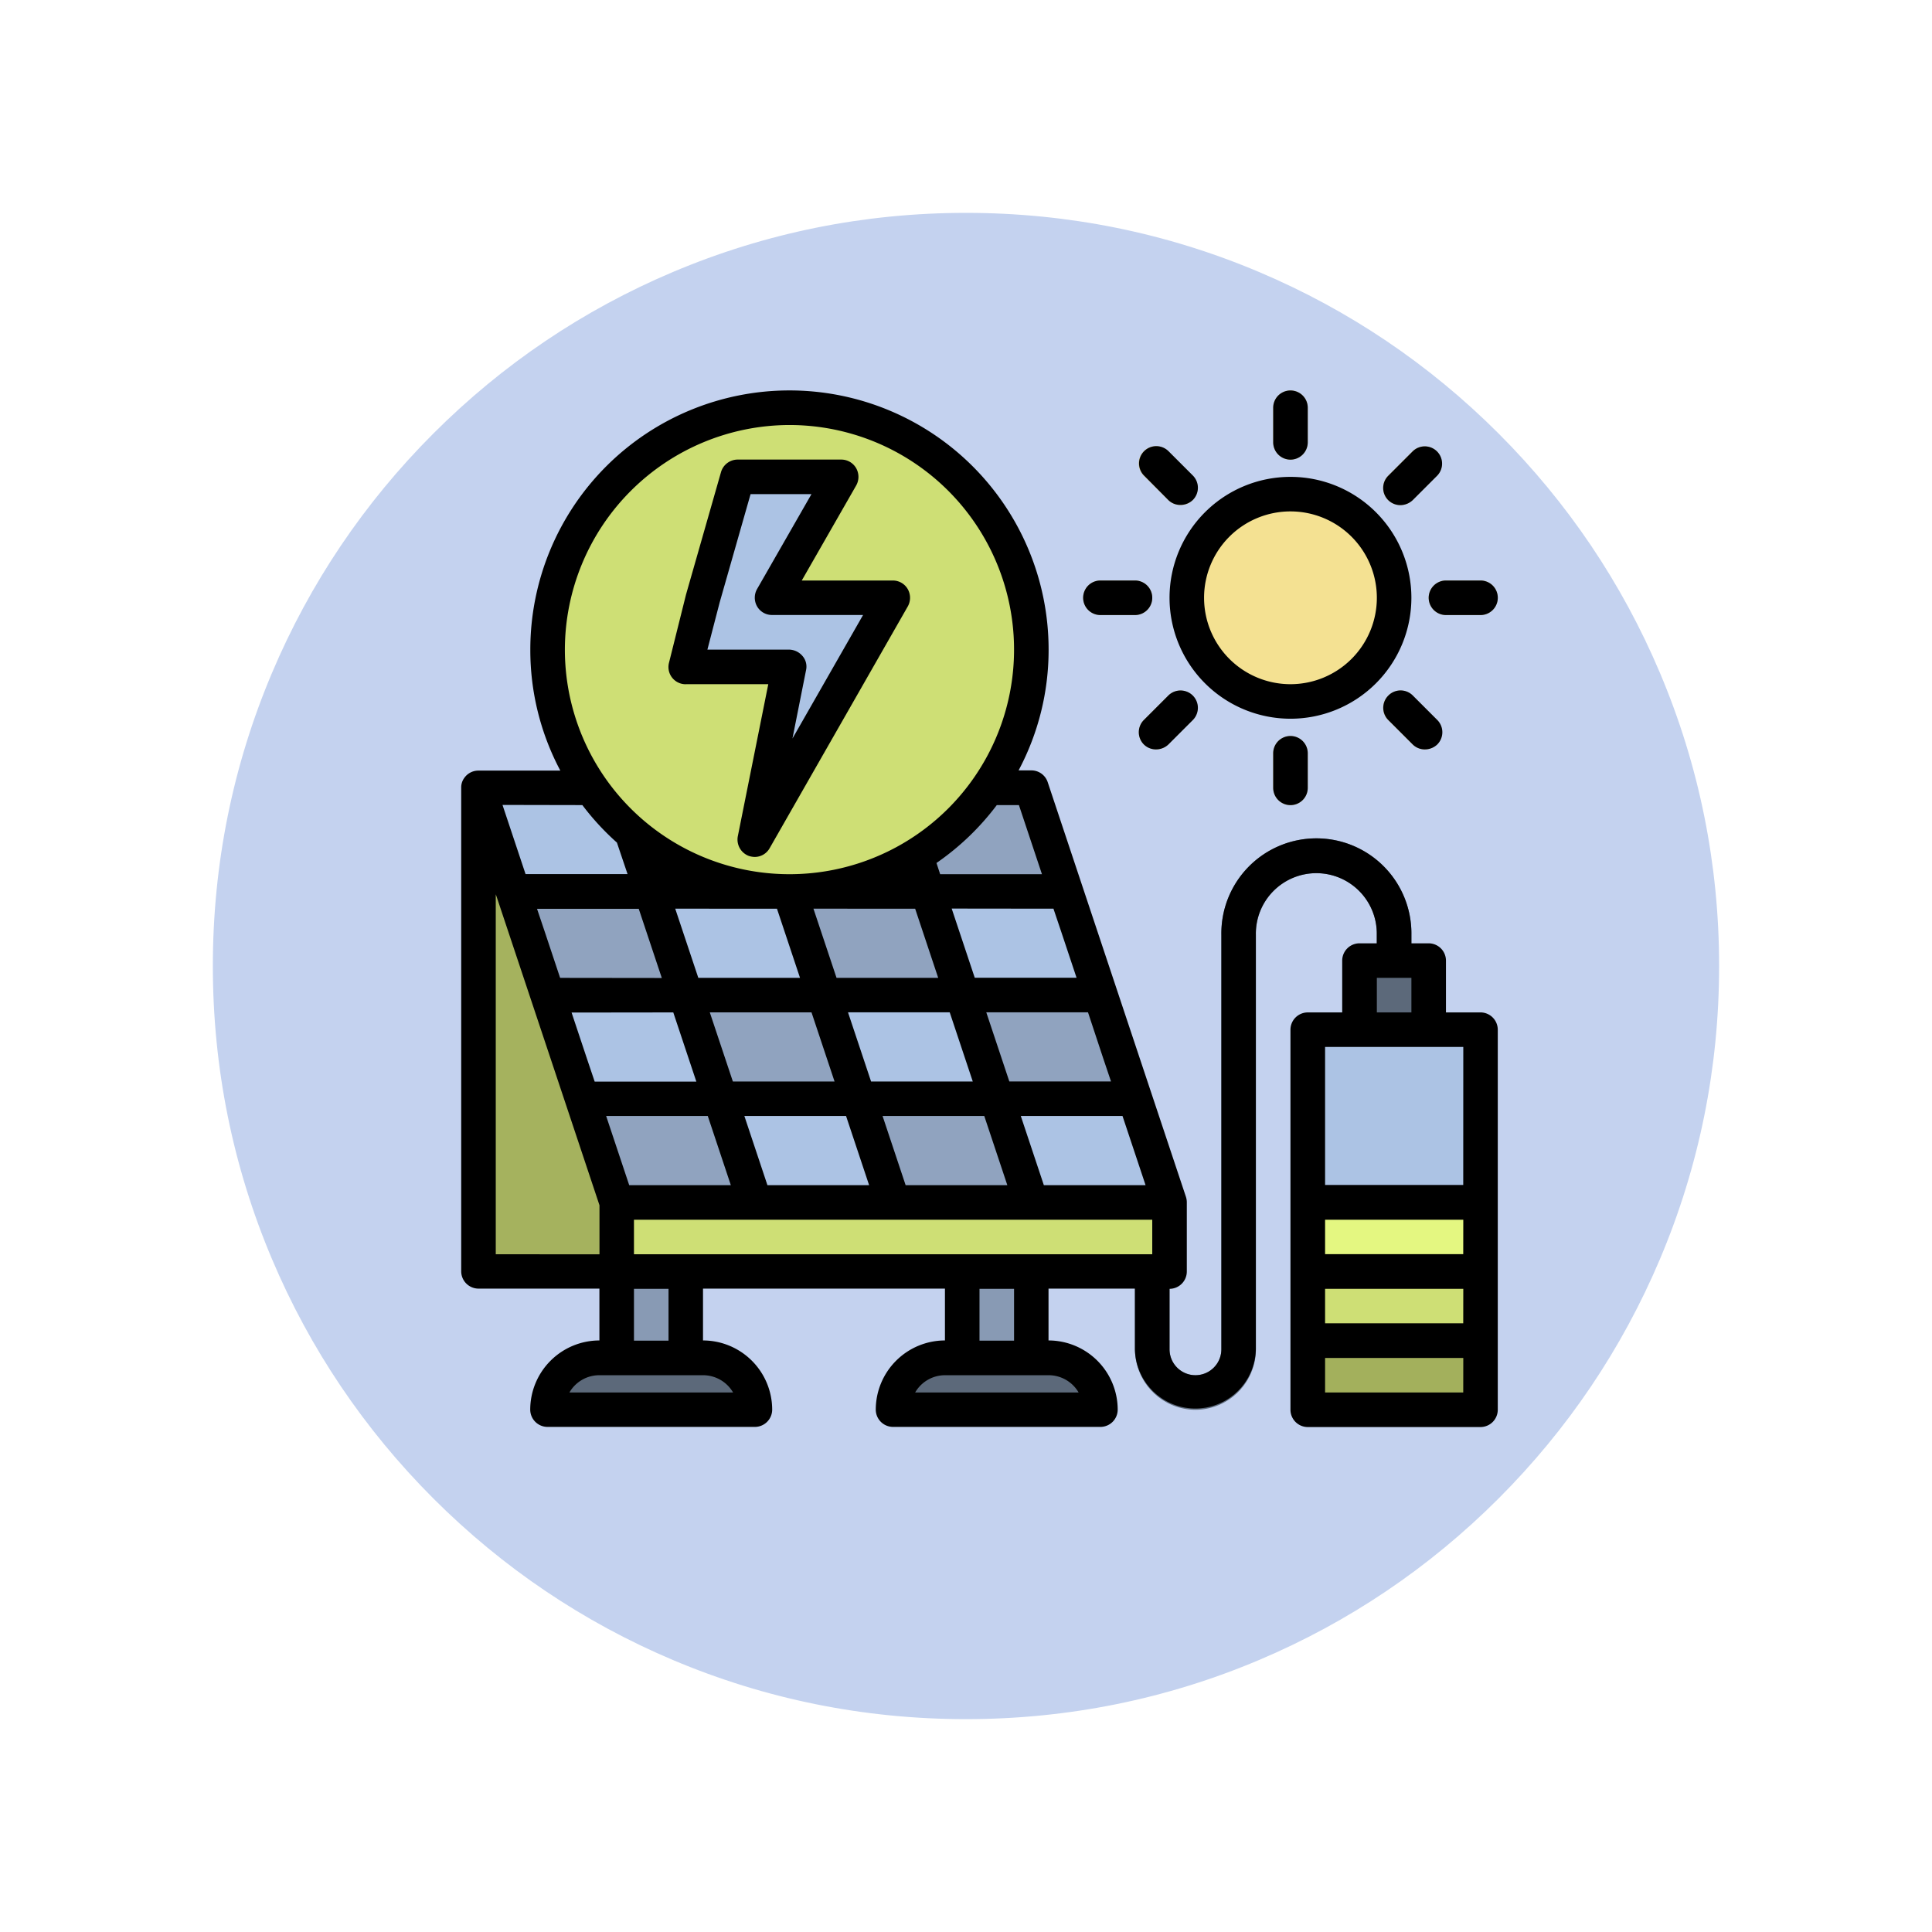 <svg xmlns="http://www.w3.org/2000/svg" xmlns:xlink="http://www.w3.org/1999/xlink" width="108.914" height="108.914" viewBox="0 0 108.914 108.914">
  <defs>
    <filter id="Trazado_874925" x="0" y="0" width="108.914" height="108.914" filterUnits="userSpaceOnUse">
      <feOffset dy="3" input="SourceAlpha"/>
      <feGaussianBlur stdDeviation="3" result="blur"/>
      <feFlood flood-opacity="0.161"/>
      <feComposite operator="in" in2="blur"/>
      <feComposite in="SourceGraphic"/>
    </filter>
  </defs>
  <g id="Grupo_1114083" data-name="Grupo 1114083" transform="translate(-1107.051 -6101)">
    <g transform="matrix(1, 0, 0, 1, 1107.05, 6101)" filter="url(#Trazado_874925)">
      <g id="Trazado_874925-2" data-name="Trazado 874925" transform="translate(9 6)" fill="#bacbec" opacity="0.859">
        <path d="M 45.457 89.414 C 39.522 89.414 33.766 88.252 28.347 85.96 C 23.113 83.746 18.412 80.577 14.375 76.539 C 10.337 72.502 7.168 67.801 4.954 62.567 C 2.662 57.149 1.5 51.392 1.5 45.457 C 1.5 39.522 2.662 33.766 4.954 28.347 C 7.168 23.113 10.337 18.412 14.375 14.375 C 18.412 10.337 23.113 7.168 28.347 4.954 C 33.766 2.662 39.522 1.5 45.457 1.5 C 51.392 1.5 57.148 2.662 62.566 4.954 C 67.8 7.168 72.502 10.337 76.539 14.375 C 80.576 18.412 83.746 23.113 85.96 28.347 C 88.252 33.766 89.414 39.522 89.414 45.457 C 89.414 51.392 88.252 57.149 85.96 62.567 C 83.746 67.801 80.576 72.502 76.539 76.539 C 72.502 80.577 67.8 83.746 62.566 85.96 C 57.148 88.252 51.392 89.414 45.457 89.414 Z" stroke="none"/>
        <path d="M 45.457 3 C 39.724 3 34.164 4.122 28.932 6.335 C 23.876 8.473 19.335 11.535 15.435 15.435 C 11.535 19.335 8.473 23.876 6.335 28.932 C 4.122 34.164 3 39.724 3 45.457 C 3 51.19 4.122 56.75 6.335 61.982 C 8.473 67.038 11.535 71.579 15.435 75.479 C 19.335 79.379 23.876 82.441 28.932 84.579 C 34.164 86.792 39.724 87.914 45.457 87.914 C 51.19 87.914 56.75 86.792 61.982 84.579 C 67.037 82.441 71.578 79.379 75.478 75.479 C 79.378 71.579 82.44 67.038 84.578 61.982 C 86.791 56.75 87.914 51.19 87.914 45.457 C 87.914 39.724 86.791 34.164 84.578 28.932 C 82.44 23.876 79.378 19.335 75.478 15.435 C 71.578 11.535 67.037 8.473 61.982 6.335 C 56.75 4.122 51.19 3 45.457 3 M 45.457 0 C 70.562 0 90.914 20.352 90.914 45.457 L 90.914 45.457 C 90.914 70.562 70.562 90.914 45.457 90.914 C 20.352 90.914 0 70.562 0 45.457 L 0 45.457 C 0 20.352 20.352 0 45.457 0 Z" stroke="none" fill="#fff"/>
      </g>
    </g>
    <g id="Filled_Outline" transform="translate(1117.051 6107.1)">
      <g id="Grupo_1114073" data-name="Grupo 1114073" transform="translate(53.983 41.234)">
        <path id="Trazado_999877" data-name="Trazado 999877" d="M331.409,256.14A3.419,3.419,0,0,1,328,252.731v-4.383a.974.974,0,1,1,1.948,0v4.383a1.461,1.461,0,1,0,2.922,0V229.357a5.357,5.357,0,1,1,10.713,0v1.461a.974.974,0,1,1-1.948,0v-1.461a3.409,3.409,0,1,0-6.817,0v23.374A3.419,3.419,0,0,1,331.409,256.14Z" transform="translate(-328 -224)" fill="#5c697a"/>
      </g>
      <path id="Trazado_999878" data-name="Trazado 999878" d="M31.791,223.374V200H24v27.27h7.791Z" transform="translate(-7.026 -161.688)" fill="#a5b25e"/>
      <path id="Trazado_999879" data-name="Trazado 999879" d="M72,344l1.948,5.844h7.791L79.791,344Z" transform="translate(-49.183 -288.157)" fill="#90a3bf"/>
      <path id="Trazado_999880" data-name="Trazado 999880" d="M31.791,200H24l1.948,5.844h7.791Z" transform="translate(-7.026 -161.688)" fill="#acc3e4"/>
      <path id="Trazado_999881" data-name="Trazado 999881" d="M97.739,205.844,95.791,200H88l1.948,5.844Z" transform="translate(-63.235 -161.688)" fill="#90a3bf"/>
      <path id="Trazado_999882" data-name="Trazado 999882" d="M136,344l1.948,5.844h7.791L143.791,344Z" transform="translate(-105.391 -288.157)" fill="#acc3e4"/>
      <path id="Trazado_999883" data-name="Trazado 999883" d="M161.739,205.844,159.791,200H152l1.948,5.844Z" transform="translate(-119.443 -161.688)" fill="#acc3e4"/>
      <path id="Trazado_999884" data-name="Trazado 999884" d="M200,344l1.948,5.844h7.791L207.791,344Z" transform="translate(-161.6 -288.157)" fill="#90a3bf"/>
      <path id="Trazado_999885" data-name="Trazado 999885" d="M271.791,344H264l1.948,5.844h7.791Z" transform="translate(-217.808 -288.157)" fill="#acc3e4"/>
      <path id="Trazado_999886" data-name="Trazado 999886" d="M225.739,205.844,223.791,200H216l1.948,5.844Z" transform="translate(-175.652 -161.688)" fill="#90a3bf"/>
      <path id="Trazado_999887" data-name="Trazado 999887" d="M47.791,248H40l1.948,5.844h7.791Z" transform="translate(-21.078 -203.844)" fill="#90a3bf"/>
      <path id="Trazado_999888" data-name="Trazado 999888" d="M111.791,248H104l1.948,5.844h7.791Z" transform="translate(-77.287 -203.844)" fill="#acc3e4"/>
      <path id="Trazado_999889" data-name="Trazado 999889" d="M177.739,253.844,175.791,248H168l1.948,5.844Z" transform="translate(-133.495 -203.844)" fill="#90a3bf"/>
      <path id="Trazado_999890" data-name="Trazado 999890" d="M233.948,253.844h7.791L239.791,248H232Z" transform="translate(-189.704 -203.844)" fill="#acc3e4"/>
      <path id="Trazado_999891" data-name="Trazado 999891" d="M63.791,296H56l1.948,5.844h7.791Z" transform="translate(-35.13 -246)" fill="#acc3e4"/>
      <path id="Trazado_999892" data-name="Trazado 999892" d="M120,296l1.948,5.844h7.791L127.791,296Z" transform="translate(-91.339 -246)" fill="#90a3bf"/>
      <path id="Trazado_999893" data-name="Trazado 999893" d="M184,296l1.948,5.844h7.791L191.791,296Z" transform="translate(-147.548 -246)" fill="#acc3e4"/>
      <path id="Trazado_999894" data-name="Trazado 999894" d="M249.948,301.844h7.791L255.791,296H248Z" transform="translate(-203.756 -246)" fill="#90a3bf"/>
      <path id="Trazado_999895" data-name="Trazado 999895" d="M88,392h31.166v3.9H88Z" transform="translate(-63.235 -330.313)" fill="#cedf75"/>
      <path id="Trazado_999896" data-name="Trazado 999896" d="M88,424h3.9v5.844H88Z" transform="translate(-63.235 -358.418)" fill="#889ab4"/>
      <path id="Trazado_999897" data-name="Trazado 999897" d="M67.687,466.922H56A2.915,2.915,0,0,1,58.922,464h5.844A2.915,2.915,0,0,1,67.687,466.922Z" transform="translate(-35.13 -393.548)" fill="#5c697a"/>
      <path id="Trazado_999898" data-name="Trazado 999898" d="M248,424h3.9v5.844H248Z" transform="translate(-203.756 -358.418)" fill="#889ab4"/>
      <path id="Trazado_999899" data-name="Trazado 999899" d="M227.687,466.922H216A2.915,2.915,0,0,1,218.922,464h5.844A2.915,2.915,0,0,1,227.687,466.922Z" transform="translate(-175.652 -393.548)" fill="#5c697a"/>
      <circle id="Elipse_12027" data-name="Elipse 12027" cx="5.844" cy="5.844" r="5.844" transform="translate(56.905 21.756)" fill="#f4e192"/>
      <g id="Grupo_1114074" data-name="Grupo 1114074" transform="translate(61.775 15.912)">
        <path id="Trazado_999900" data-name="Trazado 999900" d="M392.974,19.9a.977.977,0,0,1-.974-.974V16.974a.974.974,0,0,1,1.948,0v1.948A.977.977,0,0,1,392.974,19.9Z" transform="translate(-392 -16)" fill="#c9b978"/>
      </g>
      <g id="Grupo_1114075" data-name="Grupo 1114075" transform="translate(61.775 35.391)">
        <path id="Trazado_999901" data-name="Trazado 999901" d="M392.974,179.9a.977.977,0,0,1-.974-.974v-1.948a.974.974,0,0,1,1.948,0v1.948A.977.977,0,0,1,392.974,179.9Z" transform="translate(-392 -176)" fill="#c9b978"/>
      </g>
      <g id="Grupo_1114076" data-name="Grupo 1114076" transform="translate(67.968 19.062)">
        <path id="Trazado_999902" data-name="Trazado 999902" d="M443.852,45.189a1.03,1.03,0,0,1-.694-.28.977.977,0,0,1,0-1.376l1.376-1.376a.973.973,0,0,1,1.376,1.376l-1.376,1.376A.958.958,0,0,1,443.852,45.189Z" transform="translate(-442.875 -41.875)" fill="#c9b978"/>
      </g>
      <g id="Grupo_1114077" data-name="Grupo 1114077" transform="translate(54.199 32.831)">
        <path id="Trazado_999903" data-name="Trazado 999903" d="M330.752,158.289a1.03,1.03,0,0,1-.694-.28.977.977,0,0,1,0-1.376l1.376-1.376a.973.973,0,0,1,1.376,1.376l-1.376,1.376A.979.979,0,0,1,330.752,158.289Z" transform="translate(-329.775 -154.975)" fill="#c9b978"/>
      </g>
      <g id="Grupo_1114078" data-name="Grupo 1114078" transform="translate(70.54 26.625)">
        <path id="Trazado_999904" data-name="Trazado 999904" d="M466.922,105.948h-1.948a.974.974,0,0,1,0-1.948h1.948a.974.974,0,0,1,0,1.948Z" transform="translate(-464 -104)" fill="#c9b978"/>
      </g>
      <g id="Grupo_1114079" data-name="Grupo 1114079" transform="translate(51.061 26.625)">
        <path id="Trazado_999905" data-name="Trazado 999905" d="M306.922,105.948h-1.948a.974.974,0,0,1,0-1.948h1.948a.974.974,0,0,1,0,1.948Z" transform="translate(-304 -104)" fill="#c9b978"/>
      </g>
      <g id="Grupo_1114080" data-name="Grupo 1114080" transform="translate(67.968 32.831)">
        <path id="Trazado_999906" data-name="Trazado 999906" d="M445.228,158.289a1.03,1.03,0,0,1-.694-.28l-1.376-1.376a.973.973,0,0,1,1.376-1.376l1.376,1.376a.977.977,0,0,1,0,1.376A.958.958,0,0,1,445.228,158.289Z" transform="translate(-442.875 -154.975)" fill="#c9b978"/>
      </g>
      <g id="Grupo_1114081" data-name="Grupo 1114081" transform="translate(54.199 19.062)">
        <path id="Trazado_999907" data-name="Trazado 999907" d="M332.128,45.189a1.03,1.03,0,0,1-.694-.28l-1.376-1.376a.973.973,0,1,1,1.376-1.376l1.376,1.376a.968.968,0,0,1-.682,1.656Z" transform="translate(-329.775 -41.875)" fill="#c9b978"/>
      </g>
      <path id="Trazado_999908" data-name="Trazado 999908" d="M408,312h9.739v21.426H408Z" transform="translate(-344.278 -260.053)" fill="#acc3e4"/>
      <path id="Trazado_999909" data-name="Trazado 999909" d="M432,280h3.9v3.9H432Z" transform="translate(-365.356 -231.948)" fill="#5c697a"/>
      <path id="Trazado_999910" data-name="Trazado 999910" d="M408,456h9.739v3.9H408Z" transform="translate(-344.278 -386.522)" fill="#a3b05c"/>
      <path id="Trazado_999911" data-name="Trazado 999911" d="M408,424h9.739v3.9H408Z" transform="translate(-344.278 -358.418)" fill="#cedf75"/>
      <path id="Trazado_999912" data-name="Trazado 999912" d="M408,392h9.739v3.9H408Z" transform="translate(-344.278 -330.313)" fill="#e4f781"/>
      <circle id="Elipse_12028" data-name="Elipse 12028" cx="13.635" cy="13.635" r="13.635" transform="translate(20.87 16.886)" fill="#cedf75"/>
      <path id="Trazado_999913" data-name="Trazado 999913" d="M131.687,62.817H124.87l3.9-6.817h-5.844l-1.948,6.817-.974,3.9h5.844L123.9,76.452Z" transform="translate(-91.339 -35.218)" fill="#acc3e4"/>
      <g id="Grupo_1114082" data-name="Grupo 1114082" transform="translate(16 15.9)">
        <path id="Trazado_999914" data-name="Trazado 999914" d="M350.817,69.635A6.817,6.817,0,1,0,344,62.817,6.822,6.822,0,0,0,350.817,69.635Zm0-11.687a4.87,4.87,0,1,1-4.87,4.87A4.868,4.868,0,0,1,350.817,57.948Z" transform="translate(-304.069 -51.118)"/>
        <path id="Trazado_999915" data-name="Trazado 999915" d="M392.974,19.9a.977.977,0,0,0,.974-.974V16.974a.974.974,0,0,0-1.948,0v1.948A.977.977,0,0,0,392.974,19.9Z" transform="translate(-346.225 -15.988)"/>
        <path id="Trazado_999916" data-name="Trazado 999916" d="M392,176.974v1.948a.974.974,0,0,0,1.948,0v-1.948a.974.974,0,0,0-1.948,0Z" transform="translate(-346.225 -156.509)"/>
        <path id="Trazado_999917" data-name="Trazado 999917" d="M443.94,45.189a1.03,1.03,0,0,0,.694-.28l1.376-1.376a.973.973,0,0,0-1.376-1.376l-1.376,1.376a.968.968,0,0,0,.682,1.656Z" transform="translate(-390.995 -38.713)"/>
        <path id="Trazado_999918" data-name="Trazado 999918" d="M331.434,155.192l-1.376,1.376a.977.977,0,0,0,0,1.376.956.956,0,0,0,.694.28,1.007,1.007,0,0,0,.694-.28l1.376-1.376a.977.977,0,0,0-1.388-1.376Z" transform="translate(-291.576 -137.978)"/>
        <path id="Trazado_999919" data-name="Trazado 999919" d="M464,104.974a.977.977,0,0,0,.974.974h1.948a.974.974,0,0,0,0-1.948h-1.948A.977.977,0,0,0,464,104.974Z" transform="translate(-409.46 -93.275)"/>
        <path id="Trazado_999920" data-name="Trazado 999920" d="M304.974,105.948h1.948a.974.974,0,0,0,0-1.948h-1.948a.974.974,0,0,0,0,1.948Z" transform="translate(-268.939 -93.275)"/>
        <path id="Trazado_999921" data-name="Trazado 999921" d="M443.258,155.192a.977.977,0,0,0,0,1.376l1.376,1.376a.955.955,0,0,0,.694.28,1.007,1.007,0,0,0,.694-.28.977.977,0,0,0,0-1.376l-1.376-1.376A.97.97,0,0,0,443.258,155.192Z" transform="translate(-390.995 -137.978)"/>
        <path id="Trazado_999922" data-name="Trazado 999922" d="M331.522,44.809a.955.955,0,0,0,.694.28,1.007,1.007,0,0,0,.694-.28.977.977,0,0,0,0-1.376l-1.376-1.376a.973.973,0,0,0-1.376,1.376Z" transform="translate(-291.664 -38.625)"/>
        <path id="Trazado_999923" data-name="Trazado 999923" d="M73.462,50.973H71.514V48.052a.977.977,0,0,0-.974-.974h-.974v-.487a5.357,5.357,0,1,0-10.713,0V69.965a1.461,1.461,0,0,1-2.922,0V66.556a.977.977,0,0,0,.974-.974V61.7a1.025,1.025,0,0,0-.049-.329L49.065,38a.968.968,0,0,0-.925-.67h-.718a14.462,14.462,0,0,0,1.692-6.817,14.609,14.609,0,1,0-29.218.012,14.462,14.462,0,0,0,1.692,6.817H16.974a.964.964,0,0,0-.791.4.9.9,0,0,0-.183.548V65.57a.977.977,0,0,0,.974.974h6.817v2.922a3.907,3.907,0,0,0-3.9,3.9.977.977,0,0,0,.974.974H32.557a.977.977,0,0,0,.974-.974,3.907,3.907,0,0,0-3.9-3.9V66.544H43.27v2.922a3.907,3.907,0,0,0-3.9,3.9.977.977,0,0,0,.974.974H52.035a.977.977,0,0,0,.974-.974,3.907,3.907,0,0,0-3.9-3.9V66.544h4.87v3.409a3.409,3.409,0,0,0,6.817,0V46.591a3.409,3.409,0,1,1,6.817,0v.487h-.974a.977.977,0,0,0-.974.974v2.922H63.722a.977.977,0,0,0-.974.974V73.374a.977.977,0,0,0,.974.974h9.739a.977.977,0,0,0,.974-.974V51.947a.977.977,0,0,0-.974-.974ZM54.58,60.713H48.846l-1.3-3.9h5.734Zm-2.386-7.146.438,1.3H46.9l-1.3-3.9h5.734ZM25.471,60.713l-1.3-3.9H29.9l1.3,3.9Zm.268,5.844h1.948v2.922H25.739Zm2.216-15.583,1.3,3.9H23.524l-.438-1.3-.864-2.593Zm-6.379-1.948-.864-2.593-.438-1.3h5.734l1.3,3.9Zm6.489-3.9H33.8l1.3,3.9H29.367Zm1.948,5.844h5.734l1.3,3.9H31.315Zm5.844-5.844H41.59l1.3,3.9H37.159Zm1.838,11.687,1.3,3.9H33.263l-1.3-3.9Zm.11-5.844h5.734l1.3,3.9H39.106Zm7.682,5.844,1.3,3.9H41.054l-1.3-3.9Zm3.9-11.687.438,1.3.864,2.593H44.95l-1.3-3.9Zm-1.948-5.844,1.3,3.9H43l-.207-.633a14.651,14.651,0,0,0,3.4-3.263h1.242ZM34.5,17.86A12.661,12.661,0,1,1,21.844,30.521,12.683,12.683,0,0,1,34.5,17.86ZM22.83,39.286A14.568,14.568,0,0,0,24.778,41.4l.6,1.777H19.628l-1.3-3.9ZM17.948,64.608V44.314L18,44.46l5.795,17.385v2.764ZM31.327,72.4H22.1a1.944,1.944,0,0,1,1.692-.974h5.844A1.959,1.959,0,0,1,31.327,72.4Zm19.479,0H41.59a1.944,1.944,0,0,1,1.692-.974h5.844A1.954,1.954,0,0,1,50.806,72.4Zm-5.588-2.922V66.556h1.948v2.922Zm9.739-4.87H25.739V62.661H54.957ZM67.618,49.026h1.948v1.948H67.618ZM72.488,72.4H64.7V70.452h7.791Zm0-3.9H64.7V66.556h7.791Zm0-3.9H64.7V62.661h7.791Zm0-3.9H64.7V52.921h7.791Z" transform="translate(-16 -15.9)"/>
        <path id="Trazado_999924" data-name="Trazado 999924" d="M112.934,60.661h4.65l-1.717,8.571a.987.987,0,0,0,.609,1.108,1.118,1.118,0,0,0,.341.061.966.966,0,0,0,.84-.487l7.791-13.635a.991.991,0,0,0,0-.974.966.966,0,0,0-.84-.487h-5.137l3.068-5.357a.991.991,0,0,0,0-.974A.966.966,0,0,0,121.7,48h-5.844a.979.979,0,0,0-.937.706l-1.948,6.817a.045.045,0,0,1-.012.037l-.974,3.9a.97.97,0,0,0,.95,1.205Zm1.911-4.614,1.741-6.1h3.433L116.951,55.3a.991.991,0,0,0,0,.974.966.966,0,0,0,.84.487h5.137l-3.981,6.964.767-3.859a.913.913,0,0,0-.207-.8,1.01,1.01,0,0,0-.755-.353h-4.6Z" transform="translate(-100.273 -44.092)"/>
      </g>
    </g>
  </g>
</svg>
